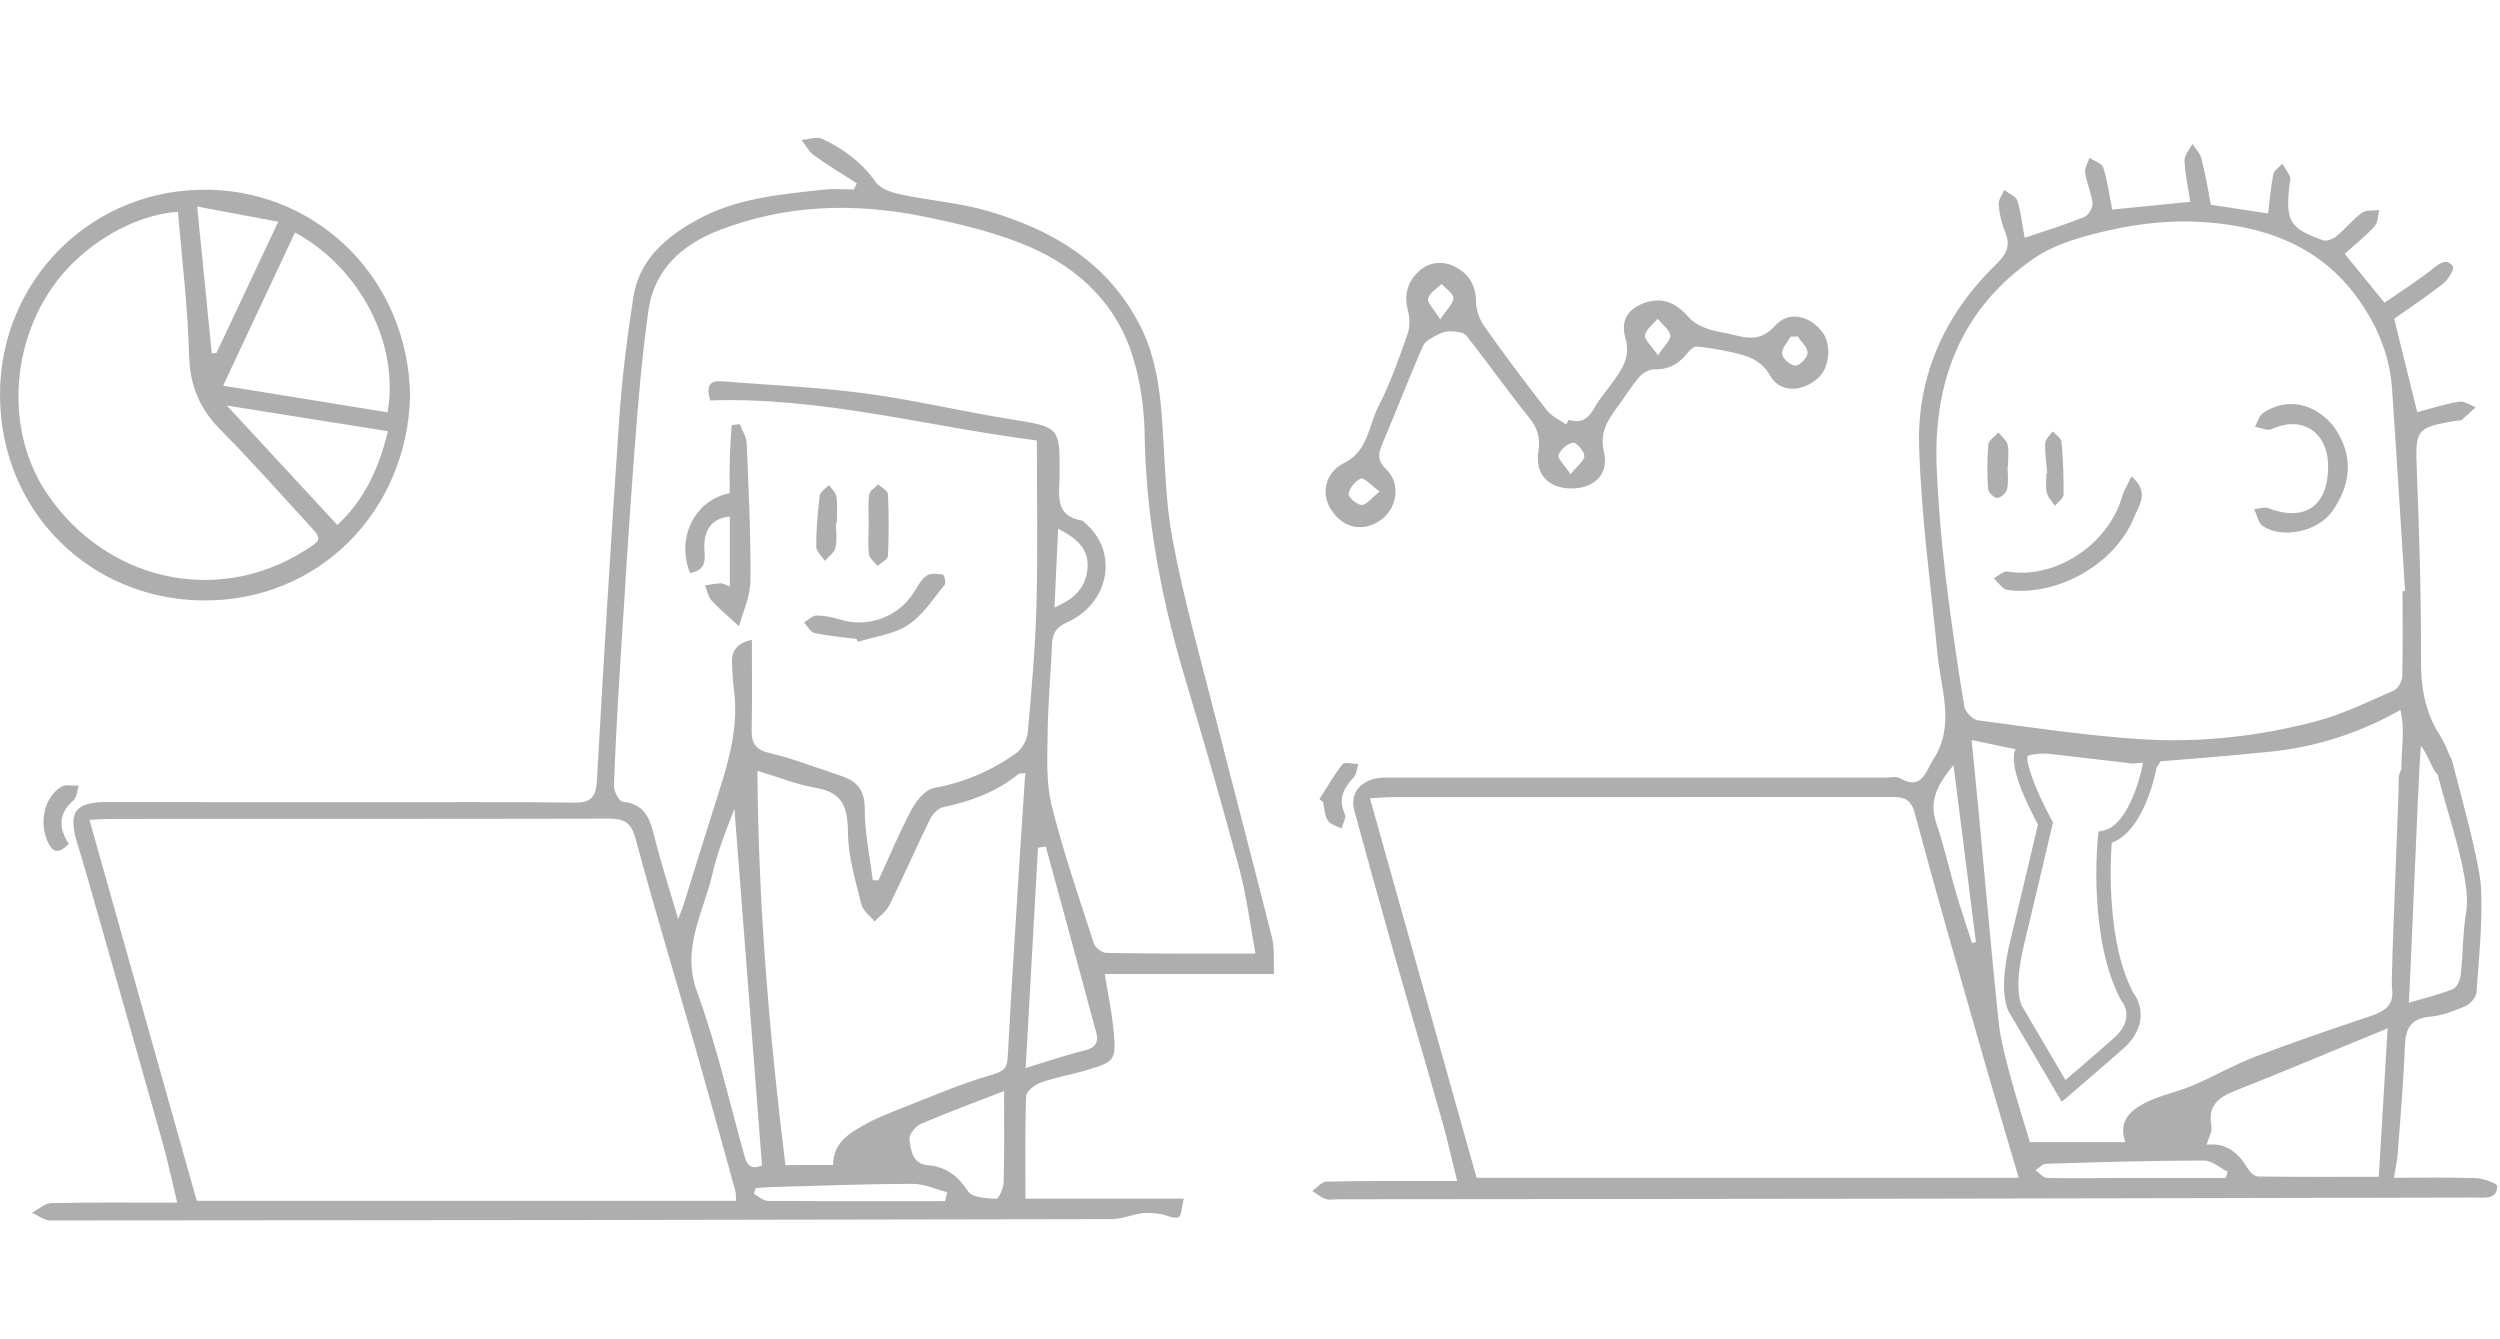 <svg xmlns="http://www.w3.org/2000/svg" width="127" height="68" fill="none" viewBox="0 0 127 68">
    <path fill="#AEAEAE" d="M102.76 38.138c-.852-.176-1.664-.348-2.603-.544.112 1.151.225 2.214.323 3.276.342 3.644.665 7.292 1.037 10.935.093.886.313 1.763.543 2.625.328 1.239.719 2.458 1.057 3.589h4.848c-.372-1.077.279-1.606.939-1.959.773-.416 1.678-.573 2.495-.92 1.062-.45 2.065-1.038 3.141-1.45 1.913-.73 3.856-1.395 5.803-2.047.743-.25 1.311-.524 1.169-1.474-.068-.47.367-10.009.342-10.488-.029-.662.348-.887 1.072-1.039-.073 1.117-.48 11.14-.558 12.296.842-.25 1.556-.416 2.231-.69.206-.084.377-.456.406-.71.118-1.073.098-2.165.279-3.227.303-1.792-1.272-5.818-1.561-7.487-.049-.3.035-.617.059-.93.269.234.705.43.773.71.328 1.331 1.419 5.156 1.482 6.517.079 1.758-.102 3.535-.234 5.298-.02.25-.314.588-.563.696-.568.244-1.179.474-1.791.533-.944.088-1.242.554-1.277 1.45-.073 1.831-.229 3.658-.366 5.489-.03.382-.118.759-.191 1.244 1.384 0 2.784-.03 4.183.02.376.014 1.061.269 1.061.406-.009.68-.606.578-1.071.578-9.413.02-18.821.044-28.234.058-9.863.015-19.721.02-29.584.03-.21 0-.44.054-.626-.015-.245-.083-.455-.264-.68-.406.24-.167.474-.47.714-.475 1.864-.044 3.728-.03 5.592-.035h1.052c-.264-1.062-.47-2.012-.734-2.947-.822-2.904-1.678-5.803-2.5-8.707-.675-2.385-1.34-4.774-1.991-7.169-.225-.837.264-1.484 1.198-1.64.264-.044.538-.025.813-.025h24.985c.24 0 .533-.078.714.025 1.14.66 1.321-.358 1.712-.96 1.116-1.733.377-3.54.206-5.333-.343-3.525-.832-7.051-.934-10.586-.103-3.59 1.325-6.71 3.913-9.226.514-.5.754-.93.46-1.63-.181-.437-.293-.926-.332-1.396-.02-.24.181-.5.283-.75.23.182.597.324.671.554.19.617.254 1.273.366 1.88 1.082-.367 2.07-.67 3.024-1.053.21-.083.445-.475.426-.695-.054-.529-.299-1.038-.377-1.567-.034-.235.142-.5.22-.75.245.163.631.28.7.495.215.676.308 1.391.455 2.136 1.335-.133 2.612-.26 3.967-.397-.112-.744-.269-1.42-.293-2.096-.01-.274.259-.563.401-.847.157.245.391.475.46.744.196.779.328 1.577.479 2.35 1.008.153 1.923.295 2.906.441.079-.646.133-1.322.265-1.988.039-.2.298-.357.455-.533.137.22.298.43.396.665.049.123-.02.294-.034.446-.196 1.807.014 2.17 1.702 2.772.186.068.514-.06.685-.201.455-.372.827-.852 1.297-1.195.215-.157.582-.098.88-.137-.073.28-.068.637-.24.827-.459.5-.993.926-1.516 1.396l2.025 2.483c.803-.558 1.659-1.097 2.446-1.719.372-.294.71-.563 1.028-.118.083.118-.24.666-.494.867-.832.656-1.722 1.24-2.49 1.783.401 1.62.782 3.173 1.169 4.745.641-.167 1.375-.407 2.133-.534.254-.044.558.181.836.284-.234.22-.469.445-.714.651-.059.05-.176.015-.264.035-2.074.352-2.089.43-2.011 2.531.123 3.188.225 6.376.211 9.564-.005 1.39.181 2.649.929 3.834.313.5.533 1.067.724 1.63.069.196-.073.456-.117.69-.269-.122-.651-.17-.788-.381-.279-.421-.421-.93-.753-1.347l-.191 2.88c-.142.004-.284.01-.426.01-.783-1.445-.034-3.096-.42-4.716-2.045 1.155-4.242 1.875-6.566 2.115-2.324.245-4.653.407-7.035.607l-5.582-.651zM75.01 59.831h27.539c-.734-2.507-1.438-4.853-2.108-7.208-1.077-3.766-2.158-7.527-3.17-11.312-.201-.75-.578-.832-1.219-.827-8.449.014-16.893.01-25.342.01-.318 0-.636.034-1.116.058 1.835 6.532 3.63 12.932 5.416 19.279zm47.04-29.797c.044-.005.083-.005.127-.01-.22-3.418-.425-6.836-.66-10.254-.122-1.807-.822-3.408-1.908-4.833-1.957-2.566-4.746-3.481-7.794-3.663-1.477-.088-3.004.064-4.452.377-1.404.304-2.911.696-4.06 1.489-3.69 2.546-5.113 6.282-4.917 10.675.078 1.738.22 3.482.42 5.21.27 2.292.607 4.579.979 6.86.044.275.426.671.69.706 2.725.362 5.455.773 8.195.954 3.028.201 6.051-.127 8.992-.905 1.36-.363 2.646-.994 3.943-1.563.215-.093.421-.47.43-.724.035-1.43.015-2.875.015-4.32zm-.758 22.207l-1.487.612c-2.094.862-4.183 1.738-6.292 2.57-.842.334-1.37.774-1.174 1.788.054.264-.142.583-.24.94 1.057-.117 1.639.465 2.114 1.249.102.166.327.362.499.367 2.064.025 4.129.015 6.13.015l.45-7.541zm-8.229 7.6l.103-.319c-.406-.2-.808-.568-1.214-.568-2.671.005-5.347.084-8.018.167-.181.005-.353.21-.529.323.191.137.382.387.578.392 1.169.034 2.343.01 3.517.005h5.563zm-12.882-11.929c.064-.02.127-.034.196-.054-.372-2.938-.744-5.88-1.14-8.99-.792.964-1.267 1.792-.876 2.943.397 1.15.656 2.35.998 3.52.255.867.548 1.724.822 2.581zM43.528 9.31c-.73-.465-1.473-.91-2.173-1.415-.264-.19-.43-.523-.64-.788.352-.024.763-.186 1.042-.059 1.076.505 2.02 1.19 2.73 2.204.24.343.812.529 1.271.627 1.459.308 2.97.42 4.394.832 3.253.94 6.047 2.566 7.705 5.715.7 1.327.984 2.757 1.12 4.216.211 2.242.172 4.524.583 6.728.577 3.11 1.453 6.17 2.23 9.24.93 3.678 1.909 7.345 2.829 11.028.141.563.068 1.18.097 1.84h-8.595c.161 1.005.362 1.935.45 2.88.137 1.494.063 1.577-1.36 2.003-.768.23-1.57.362-2.33.627-.303.108-.743.445-.753.69-.063 1.704-.034 3.413-.034 5.215h8.043c-.107.412-.117.896-.269.945-.26.084-.607-.117-.925-.166-.298-.044-.611-.083-.91-.044-.523.073-1.037.303-1.55.303-17.975.04-35.95.064-53.924.069-.313 0-.626-.255-.935-.392.328-.171.646-.484.979-.49 2.099-.044 4.193-.024 6.4-.024-.275-1.126-.485-2.145-.769-3.144-1.213-4.314-2.441-8.618-3.664-12.927-.206-.72-.416-1.435-.636-2.15-.5-1.62-.137-2.135 1.526-2.13 4.33 0 8.655.005 12.984.01 3.577 0 7.153-.025 10.73.02.88.01 1.1-.3 1.15-1.137.342-6.12.713-12.242 1.134-18.363.142-2.061.396-4.123.714-6.165.294-1.895 1.615-3.036 3.205-3.922 2.016-1.126 4.251-1.307 6.468-1.552.504-.054 1.017-.01 1.526-.01.054-.093.108-.2.157-.313zm20.25 39.13c-.265-1.42-.441-2.874-.813-4.279-.856-3.203-1.771-6.39-2.725-9.568-1.233-4.099-2.026-8.256-2.094-12.56-.024-1.391-.235-2.84-.68-4.153-.944-2.781-3.058-4.554-5.729-5.572-1.57-.603-3.239-.995-4.892-1.323-3.489-.7-6.952-.587-10.313.71-1.874.725-3.288 1.984-3.587 4.05-.347 2.434-.543 4.892-.728 7.345-.265 3.477-.475 6.959-.695 10.435-.132 2.13-.26 4.265-.333 6.395-.01.275.264.789.445.808 1.267.123 1.424 1.068 1.669 2.013.327 1.254.719 2.487 1.15 3.947.146-.387.214-.549.268-.715.597-1.91 1.184-3.82 1.796-5.73.548-1.718 1.017-3.442.758-5.273-.058-.416-.063-.838-.088-1.259-.039-.66.264-1.043 1.008-1.21 0 1.578.02 3.08-.01 4.58-.01.66.171.998.895 1.17 1.238.293 2.437.764 3.65 1.165.807.265 1.204.72 1.199 1.68-.005 1.204.26 2.409.406 3.614l.288.014c.558-1.21 1.067-2.448 1.693-3.619.24-.445.7-.998 1.135-1.077 1.536-.279 2.911-.871 4.159-1.758.298-.215.562-.67.597-1.038.195-2.154.386-4.314.445-6.478.073-2.757.02-5.519.02-8.379-5.514-.7-10.964-2.223-16.595-2.032-.201-.695-.064-1.028.582-.974 2.422.195 4.853.293 7.255.612 2.48.328 4.927.915 7.402 1.312 2.52.407 2.53.367 2.51 2.875-.01.964-.274 2.051 1.16 2.281.049.01.083.084.127.118 1.712 1.425 1.282 4.054-.89 5.039-.578.26-.754.568-.779 1.121-.068 1.503-.205 3.002-.225 4.5-.014 1.224-.088 2.502.201 3.673.587 2.375 1.394 4.696 2.148 7.027.068.21.406.475.621.48 2.46.049 4.922.034 7.588.034zm-26.38 12.561c-.02-.245-.01-.397-.05-.529-.66-2.39-1.32-4.784-2-7.169-1.018-3.565-2.1-7.11-3.058-10.69-.225-.832-.578-1.028-1.35-1.028-8.445.02-16.894.01-25.338.015-.294 0-.587.024-1.057.049l5.45 19.352h27.403zm4.926-1.822c0-1.126.803-1.596 1.58-2.037.587-.333 1.223-.582 1.854-.827 1.522-.598 3.024-1.254 4.59-1.704.616-.176.812-.309.846-.94.205-3.874.465-7.742.704-11.616.06-.915.123-1.826.186-2.786-.195.03-.298.015-.357.059-1.12.916-2.426 1.38-3.82 1.68-.26.053-.539.357-.666.616-.71 1.45-1.355 2.929-2.07 4.378-.156.314-.494.539-.743.808-.23-.289-.587-.543-.67-.867-.294-1.19-.666-2.399-.68-3.608-.015-1.254-.21-2.067-1.61-2.307-.983-.166-1.928-.553-2.99-.871.04 6.806.607 13.402 1.42 20.032.792-.01 1.565-.01 2.426-.01zm-3.615.025c-.47-6.048-.935-12.08-1.4-18.108-.455 1.126-.865 2.218-1.13 3.349-.455 1.944-1.58 3.727-.768 5.94.993 2.713 1.634 5.558 2.412 8.349.142.543.416.67.886.47zm14.417-16.199l-.396.06c-.205 3.647-.41 7.295-.626 11.188 1.15-.347 2.065-.666 3.004-.89.553-.133.71-.442.582-.902-.841-3.154-1.707-6.302-2.563-9.456zm-2.118 12.419c-1.409.548-2.823 1.067-4.207 1.66-.274.117-.622.528-.602.768.059.564.151 1.274.93 1.337.953.079 1.536.559 2.06 1.342.21.313.929.343 1.423.367.117.005.362-.534.372-.827.044-1.494.024-2.987.024-4.647zm-2.999 5.592c.04-.152.073-.299.113-.45-.587-.153-1.175-.432-1.762-.427-2.373.005-4.745.098-7.118.162-.284.01-.568.034-.851.054-.03.098-.064.19-.093.289.234.127.47.357.71.362 3.003.02 6.002.01 9.001.01zm5.558-30.16c1.056-.44 1.605-1.052 1.678-1.988.078-.954-.509-1.513-1.492-2.007-.064 1.351-.123 2.585-.186 3.995z"/>
    <path fill="#AEAEAE" d="M20.832 20.103c-.137 5.866-4.643 10.46-10.529 10.4C4.613 30.45.034 26.029 0 20.099c-.034-5.822 4.648-10.587 10.636-10.46 5.602.123 10.103 4.604 10.196 10.465zM9.042 10.76c-1.66.113-3.646.975-5.26 2.522-3.185 3.056-3.767 8.3-1.385 11.806 2.97 4.373 8.562 5.71 13.058 2.899.9-.563.925-.588.225-1.342-1.472-1.596-2.906-3.232-4.442-4.77-1.072-1.076-1.59-2.252-1.63-3.8-.063-2.423-.361-4.837-.567-7.315zm10.645 10.185c.621-3.452-1.39-7.345-4.702-9.132-1.208 2.57-2.411 5.142-3.65 7.78 2.882.466 5.588.902 8.352 1.352zm-8.16-.342c1.976 2.135 3.777 4.084 5.611 6.067 1.4-1.303 2.114-2.904 2.569-4.765-2.716-.436-5.328-.852-8.18-1.302zm2.607-9.339c-1.448-.274-2.71-.509-4.12-.773l.745 7.467c.078-.01.156-.024.24-.034 1.007-2.15 2.02-4.294 3.135-6.66zM79.697 21.323c.714.235 1.057-.152 1.36-.7.215-.388.523-.72.778-1.083.504-.715 1.037-1.332.729-2.395-.274-.94.24-1.537 1.071-1.787.92-.279 1.556.083 2.177.784.372.416 1.072.646 1.654.74.895.141 1.81.68 2.696-.324.685-.784 1.736-.544 2.397.289.499.627.396 1.846-.21 2.37-.798.695-1.904.769-2.417-.123-.504-.866-1.204-1.023-1.987-1.204-.582-.137-1.174-.23-1.766-.284-.137-.015-.328.176-.44.313-.436.544-.94.862-1.678.843-.26-.01-.602.176-.778.381-.406.466-.729 1.004-1.1 1.509-.515.695-.94 1.327-.7 2.335.264 1.102-.51 1.827-1.634 1.827-1.18.005-1.88-.705-1.698-1.876.108-.69-.04-1.18-.47-1.718-1.096-1.366-2.108-2.796-3.19-4.172-.132-.167-.484-.201-.738-.216-.225-.015-.485.04-.68.147-.294.162-.675.338-.793.607-.704 1.611-1.33 3.257-2.02 4.873-.226.528-.353.896.176 1.4.733.705.533 1.949-.255 2.532-.895.656-1.903.475-2.534-.456-.572-.842-.333-1.934.64-2.419 1.214-.602 1.234-1.89 1.743-2.88.596-1.16 1.027-2.408 1.467-3.642.127-.353.132-.808.034-1.17-.205-.77-.078-1.406.47-1.97.529-.543 1.223-.616 1.82-.347.69.309 1.15.886 1.155 1.768 0 .43.166.93.416 1.288 1.027 1.454 2.098 2.88 3.19 4.28.24.308.645.484.978.72.049-.089.093-.162.137-.24zm11.63-4.231c-.123.005-.246.005-.368.01-.156.293-.465.607-.43.88.029.236.445.598.68.593.23-.01.611-.406.616-.646.01-.274-.318-.558-.499-.837zm-18.161-.867c.337-.52.67-.803.665-1.082-.005-.24-.382-.48-.597-.72-.245.245-.621.455-.685.744-.054.22.289.53.617 1.058zm11.061 1.831c.328-.509.67-.808.622-1.033-.064-.308-.416-.553-.641-.827-.23.274-.582.523-.641.832-.04.225.313.52.66 1.028zm-4.442 6.033c.357-.445.71-.695.7-.93-.01-.245-.411-.696-.573-.671-.288.049-.646.352-.734.632-.058.18.299.5.607.97zm-9.697.877c-.455-.328-.787-.71-.954-.652-.279.103-.572.47-.626.764-.03.162.42.568.66.573.24.015.49-.338.92-.685zM3.498 42.873c-.465.456-.802.52-1.086-.137-.43-.989-.166-2.228.7-2.767.225-.137.592-.044.89-.058-.083.25-.098.587-.269.74-.773.68-.763 1.414-.235 2.222zM67.026 40.601c.381-.602.734-1.229 1.174-1.777.108-.133.523-.015.802-.01-.078.23-.088.524-.24.685-.513.549-.802 1.097-.44 1.866.083.171-.107.475-.176.72-.24-.127-.572-.2-.695-.402-.166-.264-.17-.627-.244-.95-.064-.049-.123-.088-.181-.132zM118.268 23.678c-.009-1.739-1.335-2.59-2.852-1.88-.22.102-.567-.07-.861-.118.132-.235.206-.558.406-.695 1.468-.994 3.048-.235 3.772.95.837 1.366.651 2.756-.254 4.04-.724 1.028-2.534 1.42-3.533.744-.229-.157-.293-.563-.435-.857.245-.02.519-.123.724-.044 1.859.71 3.043-.123 3.033-2.14zM108.278 24.202c.949.783.367 1.503.132 2.08-.968 2.38-3.855 4.011-6.419 3.693-.259-.034-.474-.387-.709-.597.235-.123.489-.377.695-.343 2.436.416 5.137-1.381 5.832-3.825.092-.318.283-.612.469-1.008zM101.987 23.668c0 .392.053.793-.025 1.166-.039.19-.318.455-.494.465-.161.005-.465-.29-.475-.465-.048-.75-.053-1.504.015-2.253.02-.22.333-.411.514-.612.161.205.411.392.465.622.078.342.019.715.019 1.077h-.019zM103.997 24.035c-.039-.509-.122-1.018-.102-1.523.009-.205.249-.401.386-.597.157.176.426.343.445.534.079.891.113 1.787.103 2.683-.005.186-.284.372-.435.558-.147-.22-.362-.42-.416-.66-.074-.314-.02-.657-.02-.99.015-.005.025-.005.039-.005zM35.054 29.113c-.71-1.758.21-3.702 2.016-4.064 0-.583-.015-1.18.005-1.778.014-.558.058-1.116.093-1.674.137-.015.274-.035.41-.05.123.319.338.632.353.956.098 2.34.215 4.676.19 7.017-.01.803-.396 1.606-.577 2.296-.538-.5-.998-.871-1.39-1.302-.175-.196-.23-.51-.337-.77.26-.038.519-.107.778-.112.137-.005.274.088.48.157v-3.545c-.92.073-1.385.695-1.282 1.831.054.598-.103.91-.739 1.038zM43.513 32.458c-.714-.093-1.433-.147-2.133-.299-.21-.044-.357-.352-.538-.539.215-.122.43-.352.645-.352.411 0 .832.098 1.228.215 1.395.421 2.936-.152 3.709-1.39.19-.304.367-.652.646-.848.2-.142.557-.093.836-.058.054.005.167.426.088.519-.592.715-1.115 1.552-1.868 2.047-.725.475-1.688.582-2.55.852-.019-.05-.039-.098-.063-.147zM44.13 26.733c0-.538-.04-1.082.024-1.61.024-.192.298-.348.46-.52.171.167.484.328.494.505.049 1.043.049 2.095 0 3.139-.01.176-.347.332-.528.499-.152-.191-.402-.367-.431-.578-.069-.475-.025-.96-.02-1.435-.005 0-.005 0 0 0zM42.466 26.572c0 .42.069.852-.025 1.253-.058.25-.352.45-.538.671-.156-.245-.44-.49-.44-.734 0-.867.073-1.739.181-2.596.025-.195.308-.352.47-.528.132.195.347.381.376.592.06.44.02.896.02 1.347-.02-.005-.034-.005-.044-.005zM104.736 55.972l-2.563-4.363c-.182-.225-.695-1.15-.059-3.78.587-2.414 1.262-5.303 1.414-5.95-.695-1.278-1.669-3.379-1.008-4.005.607-.578 4.76-.309 7.177-.098l.587.049-.729 1.175c-.112.558-.714 3.237-2.28 3.814-.073 1.024-.259 5.074 1.101 7.63.396.504.763 1.704-.523 2.835-1.385 1.214-2.77 2.4-2.784 2.41l-.333.283zm-1.727-17.57c-.137.29.426 1.807 1.213 3.247l.069.122-.029.137c-.01.035-.783 3.36-1.444 6.092-.592 2.453-.073 3.158-.068 3.168l.034.05 2.143 3.647c.494-.42 1.473-1.263 2.451-2.125 1.086-.955.489-1.772.416-1.86l-.039-.06c-1.683-3.119-1.204-8.103-1.179-8.314l.029-.264.259-.054c1.165-.235 1.835-2.522 1.991-3.384l.015-.069.181-.288c-2.696-.211-5.602-.285-6.042-.045z"/>
</svg>
